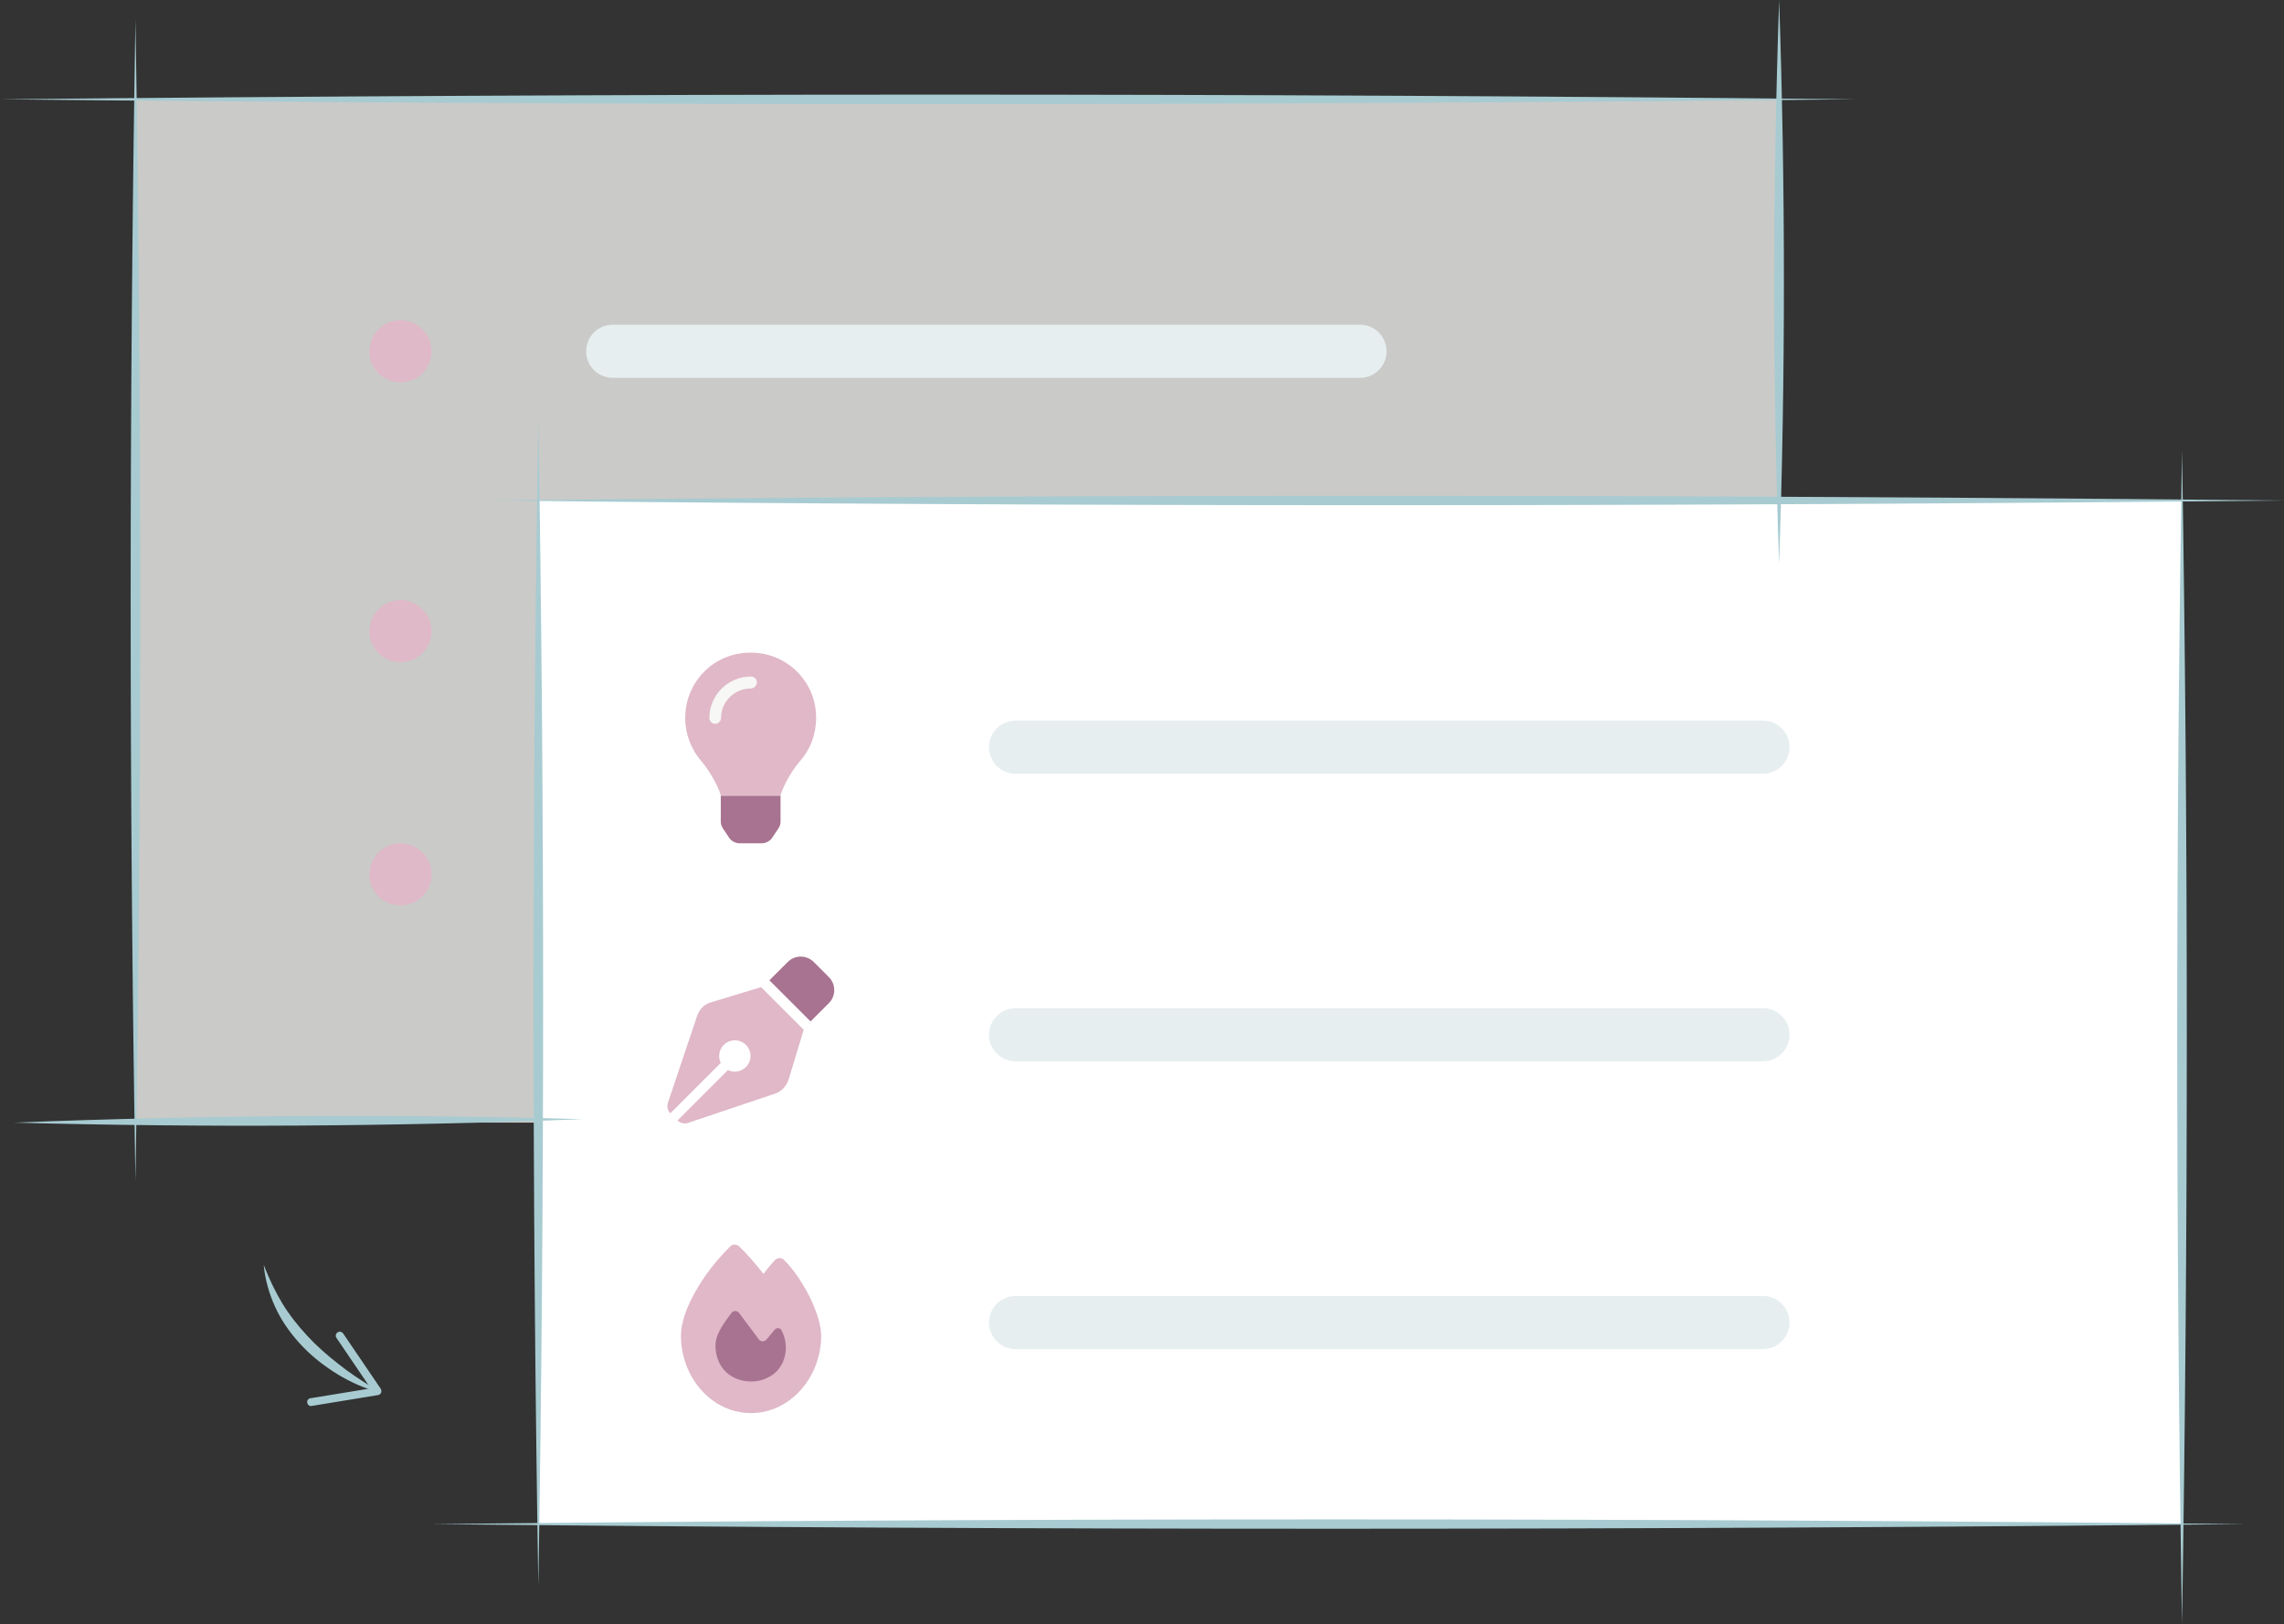 <?xml version="1.0" encoding="utf-8"?>
<!-- Generator: Adobe Illustrator 27.3.1, SVG Export Plug-In . SVG Version: 6.00 Build 0)  -->
<svg version="1.1" id="Laag_1" xmlns="http://www.w3.org/2000/svg" xmlns:xlink="http://www.w3.org/1999/xlink" x="0px" y="0px"
	 viewBox="0 0 860 611.7" style="enable-background:new 0 0 860 611.7;" xml:space="preserve">
<rect x="0" y="0" width="860" height="611.7" fill="#333333" stroke="none"/>
<style type="text/css">
	.st0{opacity:0.75;}
	.st1{fill:#FCFCFA;}
	.st2{opacity:0.96;fill:#E0B8C8;}
	.st3{opacity:0.35;fill:none;stroke:#99C3E0;stroke-width:23.41;stroke-linecap:round;stroke-miterlimit:10;}
	.st4{fill:#FFFFFF;}
	.st5{fill:#A7CBD1;}
	.st6{fill:#FFFFFF;stroke:#1D1D1B;stroke-width:1.281;stroke-miterlimit:10;}
	.st7{fill:none;stroke:#E6EEEF;stroke-width:20;stroke-linecap:round;stroke-miterlimit:10;}
	.st8{fill:#A87390;}
	.st9{fill:#E0B8C8;}
	.st10{fill:#F7F7F5;}
</style>
<g class="st0">
	<rect x="51" y="37.3" class="st1" width="618.9" height="385.5"/>
</g>
<circle class="st2" cx="150.8" cy="132.3" r="11.7"/>
<circle class="st2" cx="150.8" cy="237.7" r="11.7"/>
<circle class="st2" cx="150.8" cy="329.3" r="11.7"/>
<line class="st3" x1="230.7" y1="210.3" x2="512.1" y2="210.3"/>
<line class="st3" x1="230.7" y1="281.7" x2="512.1" y2="281.7"/>
<g>
	<rect x="202.7" y="188.5" class="st4" width="618.9" height="385.5"/>
</g>
<g>
	<g>
		<path class="st5" d="M140.1,523.6c-5.2-1.7-10.1-4.1-14.7-7.1c-4.6-3-8.9-6.5-12.6-10.6c-3.7-4.1-6.9-8.6-9.2-13.7
			c-2.3-5-3.8-10.4-4.3-15.8c2,5.1,4.2,9.8,6.9,14.3c2.7,4.5,6,8.6,9.5,12.4c3.5,3.8,7.5,7.3,11.6,10.5c4.1,3.3,8.5,6.2,13.1,9
			L140.1,523.6z"/>
		<g>
			<path class="st5" d="M127.1,501.8c-0.7,0.5-0.9,1.4-0.4,2.1l12.9,19l-22.7,3.7c-0.8,0.1-1.4,0.9-1.2,1.7c0.1,0.8,0.9,1.4,1.7,1.2
				l25-4.1c0.5-0.1,0.9-0.4,1.1-0.9c0.2-0.5,0.1-1-0.1-1.4l-14.2-20.9c-0.2-0.2-0.4-0.4-0.6-0.5
				C128.1,501.4,127.6,501.5,127.1,501.8z"/>
		</g>
	</g>
</g>
<path class="st6" d="M248.9,260"/>
<g>
	<g>
		<path class="st5" d="M0,37.4c231.2-2.3,467.7-2.4,698.9,0C467.7,39.8,231.2,39.8,0,37.4L0,37.4z"/>
	</g>
	<g>
		<path class="st5" d="M51,7.4c2.4,145,2.4,292.5,0,437.4C48.6,299.9,48.6,152.4,51,7.4L51,7.4z"/>
	</g>
	<g>
		<path class="st5" d="M5.3,422.8c71-2.8,143-3.3,214-1.3C148.3,424.3,76.3,424.7,5.3,422.8L5.3,422.8z"/>
	</g>
	<g>
		<path class="st5" d="M669.9,0c2.4,70.5,2.4,142,0,212.5C667.4,142,667.5,70.5,669.9,0L669.9,0z"/>
	</g>
	<g>
		<path class="st5" d="M860,188.5c-223.7,2.3-452.7,2.4-676.4,0C407.4,186.1,636.3,186.2,860,188.5L860,188.5z"/>
	</g>
	<g>
		<path class="st5" d="M202.7,157.2c2.4,145.8,2.4,294.1,0,440C200.3,451.3,200.3,303,202.7,157.2L202.7,157.2z"/>
	</g>
	<g>
		<path class="st5" d="M845.5,574c-225.9,2.3-457.1,2.4-683,0C388.4,571.6,619.6,571.7,845.5,574L845.5,574z"/>
	</g>
	<g>
		<path class="st5" d="M821.6,169.6c2.4,146.5,2.4,295.5,0,442.1C819.2,465.2,819.2,316.1,821.6,169.6L821.6,169.6z"/>
	</g>
</g>
<g>
	<line class="st7" x1="230.7" y1="132.3" x2="512.1" y2="132.3"/>
	<line class="st7" x1="382.4" y1="281.4" x2="663.8" y2="281.4"/>
	<line class="st7" x1="382.4" y1="389.7" x2="663.8" y2="389.7"/>
	<line class="st7" x1="382.4" y1="498.1" x2="663.8" y2="498.1"/>
</g>
<g>
	<path class="st8" d="M271.4,304.1l0,5.4c0,0.9,0.3,1.7,0.8,2.5l2.4,3.6c0.7,1.1,2.4,2,3.7,2h8.7c1.3,0,3-0.9,3.7-2l2.4-3.6
		c0.4-0.5,0.8-1.6,0.8-2.4l0-9.9l-22.5,0L271.4,304.1z"/>
	<path class="st9" d="M282.6,245.8c-14.3,0-24.6,11.5-24.6,24.6c0,6,2.2,11.8,6.1,16.3c2.3,2.7,5.9,8.2,7.3,12.8c0,0,0,0.1,0,0.1
		l22.5,0c0,0,0-0.1,0-0.1c1.4-4.7,5-10.2,7.3-12.8c3.9-4.4,6.1-10.2,6.1-16.3C307.4,256.8,296.3,245.7,282.6,245.8z"/>
	<path class="st10" d="M282.7,259.3c-6.2,0-11.2,5-11.2,11.1c0,1.2-1,2.2-2.2,2.2s-2.2-1-2.2-2.2c0-8.6,7-15.6,15.7-15.6
		c1.2,0,2.2,1,2.2,2.2S283.9,259.3,282.7,259.3z"/>
</g>
<g>
	<g>
		<path class="st8" d="M296.6,362.3l-6.9,6.9l15.5,15.5l6.9-6.9c2.7-2.7,2.7-7.1,0-9.8l-5.7-5.7
			C303.7,359.6,299.3,359.6,296.6,362.3L296.6,362.3z"/>
	</g>
	<g>
		<path class="st9" d="M286.6,371.8l-1.1,0.3l-17.8,5.4c-2.5,0.7-4.4,2.6-5.2,5.1l-11,32.7c-0.5,1.4-0.1,3,0.9,4l19-19
			c-0.4-0.8-0.6-1.6-0.6-2.6c0-3.3,2.7-5.9,5.9-5.9c3.3,0,5.9,2.7,5.9,5.9c0,3.3-2.7,5.9-5.9,5.9c-0.9,0-1.8-0.2-2.6-0.6l-19,19
			c1.1,1,2.6,1.4,4,0.9l32.7-11c2.4-0.8,4.3-2.8,5.1-5.2l5.4-17.8l0.3-1.1L286.6,371.8z"/>
	</g>
</g>
<g>
	<g>
		<path class="st9" d="M275,469.4c0.9-0.9,2.3-0.9,3.3,0c3.3,3.2,6.3,6.7,9.2,10.4c1.3-1.8,2.8-3.7,4.4-5.3c0.9-0.9,2.4-0.9,3.3,0
			c4.1,4.1,7.5,9.5,10,14.6c2.4,5.1,4,10.2,4,13.9c0,15.8-11.8,29.2-26.4,29.2c-14.8,0-26.4-13.4-26.4-29.2c0-4.8,2.1-10.6,5.3-16.3
			C264.9,480.9,269.5,474.8,275,469.4z"/>
	</g>
	<path class="st8" d="M282.9,520.3c3,0,5.6-0.9,8.1-2.6c5-3.6,6.3-10.9,3.3-16.6c-0.5-1.1-1.9-1.2-2.7-0.2l-3,3.6
		c-0.8,0.9-2.2,0.9-2.9-0.1c-1.9-2.6-5.4-7.2-7.4-9.9c-0.7-1-2.2-1-2.9,0c-4,5.3-6,8.6-6,12.3C269.5,515.3,275.4,520.3,282.9,520.3z
		"/>
</g>
</svg>
